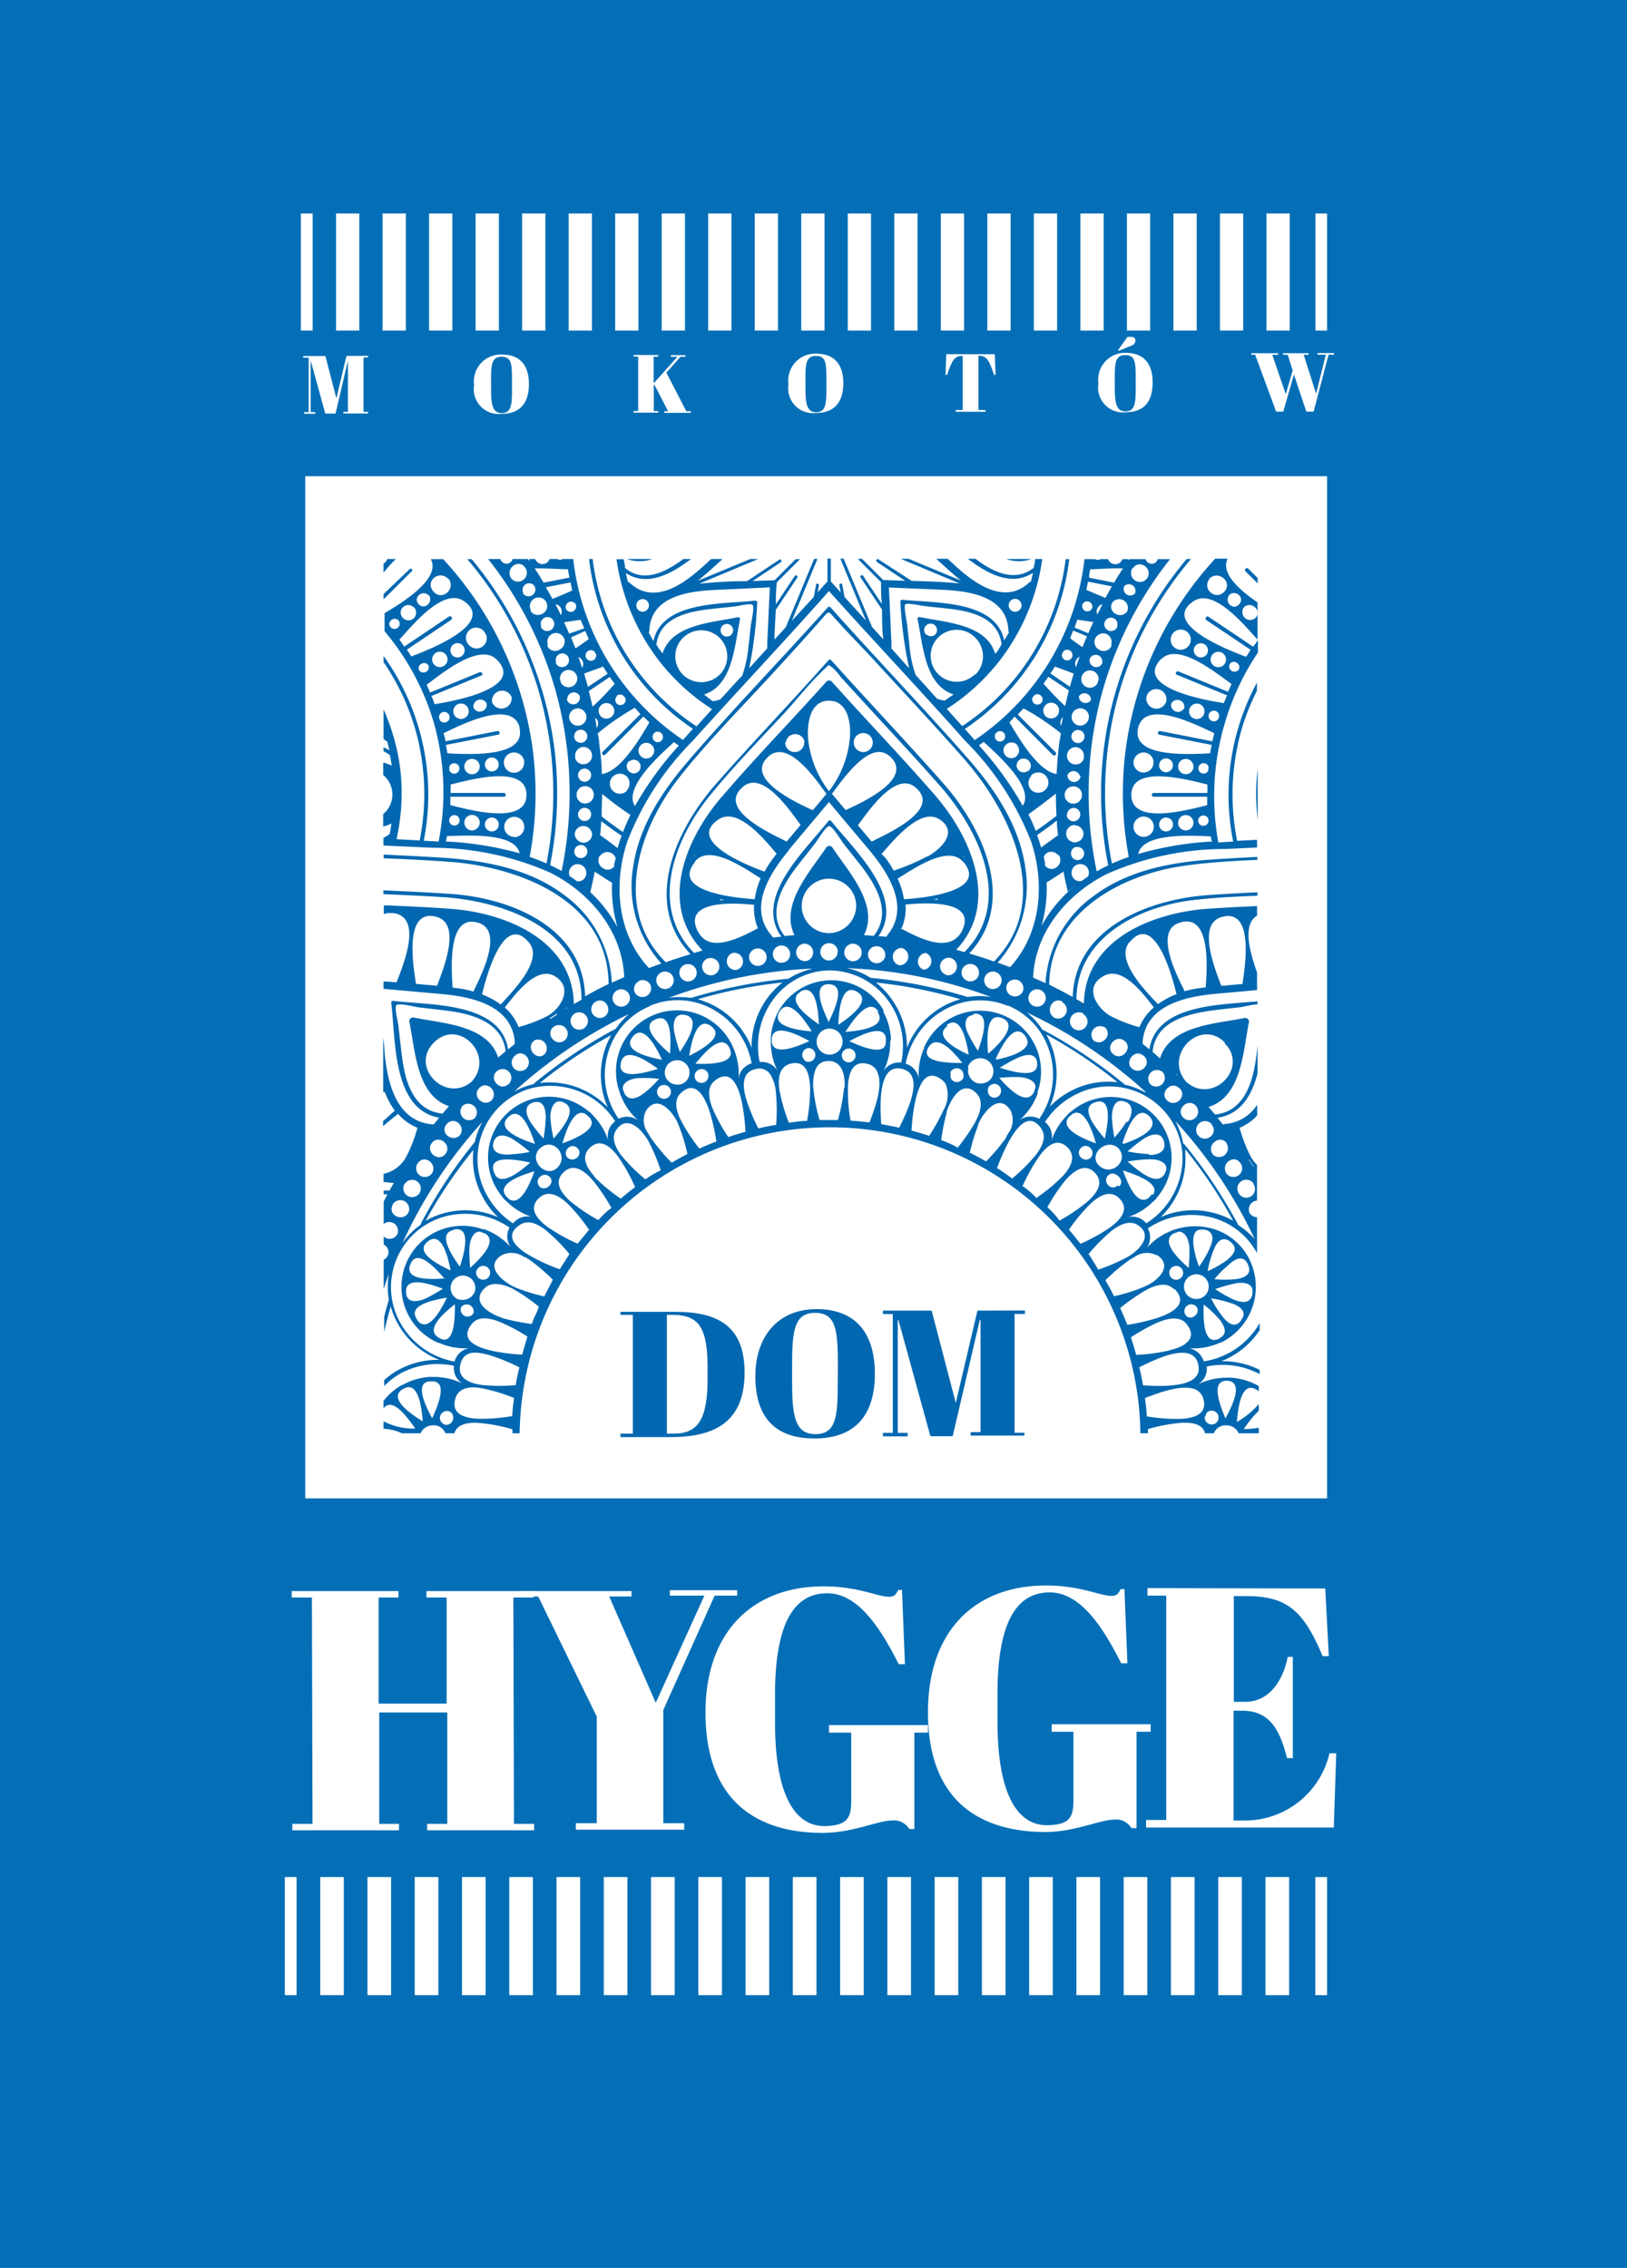 <svg xmlns="http://www.w3.org/2000/svg" viewBox="0 0 131.5 183.25"><defs><style>.cls-1{fill:#046fb7;}.cls-2{fill:#fff;}.cls-3{fill:#0067b0;}.cls-4,.cls-5,.cls-6,.cls-7{fill:none;stroke:#fff;stroke-miterlimit:10;}.cls-4,.cls-5{stroke-width:9.54px;}.cls-5{stroke-dasharray:1.91 1.91;}.cls-6,.cls-7{stroke-width:9.46px;}.cls-7{stroke-dasharray:1.88 1.88;}</style></defs><title>Asset 8</title><g id="Layer_2" data-name="Layer 2"><g id="Layer_2-2" data-name="Layer 2"><rect class="cls-1" width="131.5" height="183.25"/><rect class="cls-2" x="24.68" y="38.48" width="82.59" height="82.59" transform="translate(145.74 13.8) rotate(90)"/><path class="cls-2" d="M32.2,128.56v.52H30.6l0,8.57h5.5l0-8.57H34.47v-.52l8.65,0v.52H41.49l.05,18.29h1.63v.52l-8.65,0v-.52h1.63l0-9h-5.5l0,9h1.6v.52l-8.62,0v-.52h1.63l-.05-18.29H23.58v-.52Z"/><path class="cls-2" d="M56.93,128.93H54.14v-.44h5.44v.44H57.76l-4.15,9.24,0,9.15h1.69v.52l-8.76,0v-.52h1.69l0-8.62L43.5,129H42.2v-.44l8.84,0v.44h-1.8L53,137.59Z"/><path class="cls-2" d="M68.8,145.34V140H67v-.61l8,0V140H73.9l0,7.79h-.41a1.44,1.44,0,0,0-1.41-.69c-1.11,0-3.17,1-5.58,1-5.86,0-9.46-3.07-9.48-9.67s3.84-10.23,9.5-10.25c2.87,0,4.37.84,5.34.84.44,0,.55-.2.74-.55h.3l.24,6h-.5c-1.56-3.09-3.36-5.74-5.79-5.73-2.74,0-4.22,2.55-4.21,8.27v2.18c0,5.61,1.49,8.37,4,8.36C68.64,147.52,68.81,146.75,68.8,145.34Z"/><path class="cls-2" d="M86.76,145.29v-5.36H85v-.61l8,0v.61H91.86l0,7.79h-.41a1.44,1.44,0,0,0-1.41-.69c-1.11,0-3.17,1-5.58,1C78.62,148,75,145,75,138.36s3.84-10.23,9.5-10.25c2.87,0,4.37.84,5.34.84.44,0,.55-.2.74-.55h.3l.24,6h-.5c-1.56-3.09-3.36-5.74-5.79-5.73-2.74,0-4.22,2.55-4.21,8.27v2.18c0,5.61,1.49,8.37,4,8.36C86.6,147.47,86.77,146.7,86.76,145.29Z"/><path class="cls-2" d="M107.11,128.35l.29,5.47h-.5c-1.53-3.62-2.83-4.86-6.18-4.85h-1l0,8.54h.94c1.8,0,3-1.53,3.42-3.63h.41l0,8.18h-.47c-.67-2.76-1.72-3.84-3.66-3.83h-.66l0,8.87h1a7,7,0,0,0,6.75-5.43h.55l-.2,6-15.17,0v-.61h1.63l0-18.13H92.74v-.61Z"/><path class="cls-3" d="M54.25,116.12h-4.1v-.28h1l0-9.6h-1V106H54.6c3.58,0,5.57,1.27,5.58,4.88C60.19,114.94,57.71,116.11,54.25,116.12Zm.23-.28c2,0,2.72-1.27,2.71-4.52v-.84c0-3.52-.91-4.24-2.94-4.24H53.9l0,9.6Z"/><path class="cls-3" d="M66,105.78c3.12,0,4.7,1.9,4.71,5.19s-1.51,5.25-4.86,5.26-4.79-1.86-4.8-5S62.79,105.78,66,105.78Zm1.72,4.75c0-3-.1-4.45-1.84-4.45s-1.87,1.54-1.86,4.51v1c0,2.73.19,4.29,1.88,4.29s1.82-1.41,1.81-4.33Z"/><path class="cls-3" d="M82.84,105.89v.28H82l0,9.6h.8V116H78.45v-.28h.8l0-9.06h-.06L77,116.05H75.2l-2.58-9.37h-.06l0,9.1h.8v.28h-2v-.28h.8l0-9.6h-.8v-.28H75.3l1.95,7.46L79,105.9Z"/><path class="cls-2" d="M29.75,28.75v.13h-.37v4.4h.37v.13h-2v-.13h.37V29.13h0l-1,4.29h-.83l-1.18-4.3h0v4.18h.37v.13h-.9V33.3h.37v-4.4H24.5v-.13h1.8l.89,3.42L28,28.76Z"/><path class="cls-2" d="M40.59,28.65c1.43,0,2.16.87,2.16,2.38s-.69,2.41-2.23,2.41a2,2,0,0,1-2.2-2.32A2.17,2.17,0,0,1,40.59,28.65Zm.79,2.18c0-1.36,0-2-.84-2s-.86.71-.85,2.07v.48c0,1.25.09,2,.86,2s.84-.65.83-2Z"/><path class="cls-2" d="M53.2,28.69v.13h-.37v2.1h.05l1.87-2.09h-.53v-.13H55.4v.13H55l-1.14,1.28,1.61,3.12h.36v.13H53.69v-.13H54L52.9,31.1h-.06v2.11h.37v.13h-2v-.13h.37v-4.4h-.37v-.13Z"/><path class="cls-2" d="M66,28.58c1.43,0,2.16.87,2.16,2.38s-.69,2.41-2.23,2.41a2,2,0,0,1-2.2-2.32A2.17,2.17,0,0,1,66,28.58Zm.79,2.18c0-1.36,0-2-.84-2s-.86.71-.85,2.07v.48c0,1.25.09,2,.86,2s.84-.65.83-2Z"/><path class="cls-2" d="M80.47,30.28h-.13c-.36-1.08-.57-1.53-1.18-1.53h-.08v4.38h.57v.14H77.24v-.14h.57V28.76h-.09c-.61,0-.83.5-1.17,1.53h-.13l.06-1.67H80.4Z"/><path class="cls-2" d="M91,28.51c1.43,0,2.16.87,2.16,2.38S92.52,33.3,91,33.31A2,2,0,0,1,88.78,31,2.17,2.17,0,0,1,91,28.51Zm.79,2.18c0-1.36,0-2-.84-2s-.86.71-.85,2.07v.48c0,1.25.09,2,.86,2s.84-.65.83-2Zm-.66-3.47.32,0c.24,0,.32.17.32.3a.43.43,0,0,1-.29.39l-1.06.44-.05-.07Z"/><path class="cls-2" d="M104.48,29.94l-.4-1.27h-.38v-.13h2.06v.13h-.39l1,3.14.79-3.15h-.67v-.13h1.33v.13h-.44l-1.21,4.6h-.59l-1-3-.86,3h-.58l-1.69-4.59h-.31v-.13h2.16v.13h-.47l1.09,3.18Z"/><line class="cls-4" x1="23.02" y1="156.44" x2="23.97" y2="156.44"/><line class="cls-5" x1="25.88" y1="156.44" x2="105.35" y2="156.44"/><line class="cls-4" x1="106.31" y1="156.44" x2="107.26" y2="156.44"/><line class="cls-6" x1="24.32" y1="21.98" x2="25.27" y2="21.98"/><line class="cls-7" x1="27.16" y1="21.98" x2="105.37" y2="21.98"/><line class="cls-6" x1="106.32" y1="21.98" x2="107.26" y2="21.98"/><path class="cls-3" d="M101.65,47.14v-.43l-.76-.76a.15.15,0,0,0-.22.22Z"/><path class="cls-3" d="M101.65,66.23v-4.1A17,17,0,0,0,101.65,66.23Z"/><path class="cls-3" d="M83.37,45.17H81.32A3.12,3.12,0,0,0,83.37,45.17Z"/><path class="cls-3" d="M32.35,62.13A17.12,17.12,0,0,0,31,57.32v2.38l.14.12a.29.29,0,0,0,.15.08q.1.36.18.73a3.14,3.14,0,0,0-.47-.25v.32a3,3,0,0,1,.52.32l0,0c.05.28.1.57.14.85a2.74,2.74,0,0,0-.69-.25v1a2.05,2.05,0,0,1,0,3.16v1a2.73,2.73,0,0,0,.67-.24q-.06.43-.15.85h0a2.87,2.87,0,0,1-.5.31h0v.62l3.94.18a23.74,23.74,0,0,1,9.52,2c3.26,1.64,5.85,4.74,6,8.46l-1,.44a9.28,9.28,0,0,0-3.85-7.08c-2.74-2.08-6.24-2.75-9.59-3-1.68-.11-3.36-.19-5-.27v.3c1.71.07,3.42.15,5.12.27,5.71.38,13,3.07,13.06,9.89q-1,.47-1.9,1c-.14-5.66-6.16-8-11-8.29-1.76-.12-3.53-.2-5.3-.28v.31c1.71.07,3.42.15,5.13.26C40.89,72.91,47,75.08,47,80.78l-.62.35c-.1-5.21-5.56-7.38-10-7.7-1.78-.13-3.57-.21-5.36-.28v.72a1.1,1.1,0,0,1,.32-.09l.49,0,.22.05c2,.57.57,4.1,0,5.54L31,79.3v.6l4.69.42c2.43.22,5.69.9,5.92,3.9a.31.31,0,0,0,0,.13l-.54.44c-.63-3.86-6.39-3.55-9.3-3.92a.15.15,0,0,0-.15.15c.37,2.91.06,8.63,3.88,9.29l-.44.54-.09,0c-3-.23-3.68-3.5-3.9-5.92,0-.39-.07-.78-.1-1.17v4.48l.13,0a6.35,6.35,0,0,0,.81,1.5c-.25.22-.58.53-.95.85V91c.43-.38.87-.72,1.21-1a4.15,4.15,0,0,0,1.57,1.13,12.05,12.05,0,0,1-.89,2.31A2.74,2.74,0,0,1,31,94.85v.65a7,7,0,0,0,.83.08l-.35.62c-.16,0-.32,0-.47,0v.3l.31,0c-.11.2-.21.4-.31.6v1.8a.71.71,0,0,1,1.11.81.7.7,0,0,1-1.11.2v.65a.68.68,0,0,1,0,1.23v2.36c.14-.41.27-.82.42-1.22a6.09,6.09,0,0,0,0,2.09l0,0c-.14.45-.26.91-.38,1.37v1.22c.16-.69.34-1.37.53-2.05a6.3,6.3,0,0,0,.37,1,6.56,6.56,0,0,0,3.56,3.32,6.57,6.57,0,0,0-3.32.82,6.37,6.37,0,0,0-1.14.81V112a6.12,6.12,0,0,1,1.28-1,6.28,6.28,0,0,1,4.36-.64,1.47,1.47,0,0,0,.7,1.44h0a5.16,5.16,0,0,0-2.38-.54h-.15l-.19,0a5.23,5.23,0,0,0-2.05.6l-.09.05-.05,0h0l0,0A5,5,0,0,0,31,113.19v.61c.75-1,2,.86,2.57,1.63a5.14,5.14,0,0,1-2.57-.59v.61a3.77,3.77,0,0,1,1.48.36H34a1.06,1.06,0,0,1,1-.64,1,1,0,0,1,1,.64h.72c.2-.66.91-.86,1.76-.85a13.48,13.48,0,0,1,2.94.53c0,.11,0,.22,0,.32H42a25.09,25.09,0,0,1,49.17-6.67,24.74,24.74,0,0,1,1,6.67h.61c0-.11,0-.22,0-.34a14.65,14.65,0,0,1,2.61-.5c1-.06,1.82.1,2,.84h.72a1,1,0,0,1,1-.64,1.06,1.06,0,0,1,1,.64h1.51l.12,0v-.44c-.45.07-.9.1-1.21.11a8.6,8.6,0,0,1,1.21-1.49v-.54a6.82,6.82,0,0,1-1.77,1.45c.08-1,.32-3.39,1.59-2.61a1.15,1.15,0,0,1,.18.14V112h0a5.24,5.24,0,0,0-2.22-.68l-.17,0h-.15a5.17,5.17,0,0,0-2.37.54h0a1.47,1.47,0,0,0,.7-1.44,6.32,6.32,0,0,1,4.28.61v-.34a6.59,6.59,0,0,0-3.1-.7,6.56,6.56,0,0,0,3.1-2.51v-.57A6.3,6.3,0,0,1,97.29,110a1.5,1.5,0,0,0-1.21-1.06l0,0a5.17,5.17,0,0,0,2.5-.44l0,0h0l.06,0a5,5,0,0,0,2.51-6.36,4.79,4.79,0,0,0-3.81-3,5.23,5.23,0,0,0-2.39.21l-.18.05-.17.08a5.18,5.18,0,0,0-1.93,1.38h0a1.5,1.5,0,0,0,.1-1.6,6.33,6.33,0,0,1,4.62-1,5.85,5.85,0,0,1,4.21,3V98.35a.67.67,0,0,1-.6-.34.71.71,0,0,1,.6-1V94.13a3.19,3.19,0,0,1-.52-.69,12,12,0,0,1-.89-2.31,4.11,4.11,0,0,0,1.42-1v-.87A3.37,3.37,0,0,1,99,90.82a.29.29,0,0,0-.15.05l-.45-.55c1.88-.29,2.77-1.79,3.24-3.59V84.48l-.08.72c-.25,2-.86,4.55-3.29,4.85l-.07,0-.52-.61c2.68-.82,2.79-4.53,3.26-6.82a.3.3,0,0,0-.36-.36c-2.29.47-6,.58-6.82,3.26l-.6-.52a.16.16,0,0,0,0-.07c.29-2.44,2.83-3,4.85-3.29l2.15-.25c.23,0,1-.22,1.48-.24v-.24c-3,.29-8.17.23-8.74,3.88l-.55-.45a.31.31,0,0,0,0-.14c.23-3,3.5-3.68,5.92-3.9l3.33-.3V78.58c-.55-1.54-1.24-3.87,0-4.59v-.78c-1.33.06-2.67.13-4,.22-4.45.32-9.89,2.47-10,7.66L87,80.73c.05-5,5.07-7.48,9.42-8,1.72-.2,3.46-.29,5.21-.35V72.1c-1.31.06-2.62.13-3.93.22-4.81.33-10.82,2.62-11,8.24-.63-.35-1.26-.68-1.9-1,.07-5.83,5.83-8.9,10.95-9.61,1.93-.27,3.9-.39,5.87-.47v-.24c-1.23.06-2.45.13-3.67.21-3.3.22-6.73.87-9.45,2.87a9.33,9.33,0,0,0-4,7.12l-1-.45c.16-3.7,2.74-6.76,6-8.39a23.65,23.65,0,0,1,9.52-2l2.58-.12v-.62l-1.61.08a19.14,19.14,0,0,1,.36-9,18.7,18.7,0,0,1,1.24-3.13v-.65a19.08,19.08,0,0,0-1.92,12.84l-1.2.07A20.66,20.66,0,0,1,99,58.42a20.35,20.35,0,0,1,2.67-5.69v-1l-.38.53-3.62-2.43a.13.13,0,0,0-.19.05.15.15,0,0,0,0,.21l3.6,2.42-.36.56h0c-1.14-.42-7-2.62-4.27-4.48,1.66-1.14,4.18,2,5.19,3.09v-3c-1.44-1-3-2.34-2.42-3.54h-1A28.2,28.2,0,0,0,91,60.43a27.87,27.87,0,0,0,.23,8.81q-.69.24-1.36.54a29.54,29.54,0,0,1,.62-13.95,29.22,29.22,0,0,1,5.77-10.66h-.35a29.43,29.43,0,0,0-6.34,24.75c-.32.15-.63.31-.93.49a30.83,30.83,0,0,1,.53-14.78,30.52,30.52,0,0,1,5.4-10.45h-1a.55.55,0,0,1-.07.16.51.51,0,0,1-.91-.16H91.29l-.08.12a.69.69,0,0,1,0-.12h-.49a.61.61,0,0,1-.56.41.62.62,0,0,1-.6-.41h-.63a.39.39,0,0,1-.2.06.41.41,0,0,1-.22-.06h-.86a20.38,20.38,0,0,1-8.87,14.62l-.8-.9a19.21,19.21,0,0,0,8.44-13.72h-.29a18.88,18.88,0,0,1-8.36,13.49l-1.25-1.39a17.15,17.15,0,0,0,4.23-3.84,17.39,17.39,0,0,0,3.49-8.27h-.58c0,.24-.07.48-.11.71h0c-1.55,1.23-3.36.3-4.71-.73h-.62c1.68,1.28,3.58,2.24,5.27,1.13q-.08.36-.17.72a.3.3,0,0,0-.14.07c-2,1.86-4.43.06-6-1.38l-.59-.54h-.92c.65.6,1.31,1.2,2,1.76l-4.24-1.76h-.64l4.78,2c-1.28-.14-2.59-.18-3.88-.21L71,45.2c-.13-.09-.25.12-.12.21l2.28,1.52-1.67-.06-.1,0-1.71-1.71h-.35l1.88,1.88a.25.25,0,0,0,0,.1c0,.56,0,1.11.07,1.67l-1.52-2.28c-.08-.13-.29,0-.21.12l1.74,2.61c0,.8,0,1.6.1,2.4l-.91-1-2.29-5.52h-.27l2.07,5-1.73-1.9-.19-1c0-.15-.26-.09-.23.06l.11.57-.72-.8-.08-.06q0-.94,0-1.88h-.27q0,.94,0,1.88l-.08.06-.72.8.11-.57c0-.15-.2-.21-.23-.06l-.19,1L64,50.16l2.07-5h-.27l-2.29,5.52-.91,1c0-.8.07-1.6.1-2.4l1.74-2.61c.09-.13-.12-.25-.21-.12l-1.52,2.28c0-.56,0-1.12.07-1.67a.25.25,0,0,0,0-.1l1.88-1.88h-.35l-1.71,1.71-.1,0-1.67.06,2.28-1.52c.13-.08,0-.29-.12-.21l-2.61,1.74c-1.3,0-2.6.07-3.88.21l4.78-2h-.64l-4.24,1.76c.68-.56,1.34-1.15,2-1.76h-.92l-.59.54c-1.59,1.45-4,3.24-6,1.38a.3.3,0,0,0-.14-.07q-.09-.36-.17-.72c1.7,1.11,3.6.14,5.27-1.13h-.62c-1.36,1-3.17,2-4.71.73h0c0-.24-.08-.48-.11-.71h-.58a17.39,17.39,0,0,0,3.49,8.27,17.15,17.15,0,0,0,4.23,3.84l-1.25,1.39A18.88,18.88,0,0,1,47.9,45.17h-.29A19.21,19.21,0,0,0,56,58.89l-.8.9a20.38,20.38,0,0,1-8.87-14.62h-.86a.41.41,0,0,1-.22.06.39.39,0,0,1-.2-.06h-.63a.62.62,0,0,1-.6.41.61.61,0,0,1-.56-.41h-.49a.61.61,0,0,1,0,.16l-.11-.16H41.43a.51.51,0,0,1-.91.16.55.55,0,0,1-.07-.16h-1a30.52,30.52,0,0,1,5.4,10.45,30.83,30.83,0,0,1,.54,14.76c-.3-.17-.62-.33-.93-.48a29.61,29.61,0,0,0,.35-9.41,29.84,29.84,0,0,0-6.69-15.31h-.35a29.23,29.23,0,0,1,5.77,10.66,29.53,29.53,0,0,1,.63,13.93q-.67-.3-1.36-.53a27.86,27.86,0,0,0,.23-8.8,28.2,28.2,0,0,0-7.22-15.26h-1c.85,1.6-2.36,3.54-3.74,4.37V51a20.5,20.5,0,0,1,4,7.45A20.66,20.66,0,0,1,35.45,68l-1.2-.07A19.17,19.17,0,0,0,31,53v.5a18.9,18.9,0,0,1,2.56,5.41,19.14,19.14,0,0,1,.36,9l-1.87-.1A17.14,17.14,0,0,0,32.35,62.13Zm.57,17.06v0h0Zm2.41.46-1.71-.15c-.23-1.5-1-6.17,1.69-5.41C37.3,74.68,35.86,78.23,35.32,79.66Zm65.79-.48v0h0ZM98.73,74.1c2.65-.76,1.91,3.91,1.69,5.41l-1.71.15C98.17,78.23,96.74,74.67,98.73,74.1Zm1.78-25c.55-.59,1.49.16,1,.79a.63.63,0,0,1-.93,0A.64.64,0,0,1,100.52,49.1Zm-1.19-1c.49-.51,1.32.15.85.71S98.94,48.7,99.33,48.12Zm-1.6-1.32c.71-.76,1.93.22,1.26,1S97.14,47.65,97.73,46.81Zm-6.1,20.11a.82.82,0,1,1,.8.73A.83.83,0,0,1,91.62,66.92ZM97.85,68A26.81,26.81,0,0,0,92,69c.36-1.79,4.59-1.46,5.87-1.42,0,.15.05.3.08.46Zm-4.16-1.32a.56.56,0,1,1,.54.5A.56.56,0,0,1,93.69,66.72Zm1.53-.15a.62.62,0,1,1,.63.57A.63.63,0,0,1,95.22,66.57Zm1.59.68h0Zm.87-1v.11a.43.43,0,0,1-.43.41.42.42,0,1,1,.42-.52Zm0-4a.42.42,0,1,1,0-.25C97.67,62.09,97.66,62.17,97.65,62.26Zm.79-4.12a.43.43,0,1,1,.07-.23Zm-.63-1.2h0Zm1.84-4h0Zm-.3.79c.3-.49,1,0,.73.43A.43.43,0,0,1,99.35,53.76ZM97.92,53a.62.62,0,0,1,1.1.58A.62.62,0,0,1,97.92,53Zm-1.36-.73a.56.56,0,1,1,1,.56A.56.56,0,0,1,96.56,52.26Zm-1.83-1a.81.81,0,1,1,1.4.83A.81.81,0,0,1,94.73,51.28Zm-.89,2c1.4-1.44,4.52,1.18,5.7,2-.1.21-.19.42-.28.63l0,0-4-1.64a.16.16,0,0,0-.21.08.12.12,0,0,0,.06.18l4,1.64h.07q-.13.32-.26.65C97.57,56.61,91.58,55.58,93.84,53.25Zm3.49,4.38a.62.62,0,1,1-1.2-.34A.62.62,0,0,1,97.33,57.63Zm-1.61-.45a.56.56,0,0,1-1.06-.33A.56.56,0,0,1,95.72,57.19Zm-1.49-.45a.82.82,0,0,1-1.56-.49A.82.82,0,0,1,94.24,56.74Zm-1.58-1h0Zm-.29.93h0ZM92,58.77c.62-2.33,4.86-.12,6.14.47-.05.22-.1.44-.15.66l-4.22-.83a.15.15,0,0,0-.18.12.13.13,0,0,0,.1.17l4.24.83q-.07.34-.12.68C96.37,60.93,91.33,61.32,92,58.77ZM96.46,62a.62.62,0,1,1-.56-.68A.63.63,0,0,1,96.46,62ZM94.8,61.8a.56.56,0,1,1-1.11-.06.56.56,0,0,1,1.11.06Zm-2.34-1a.81.81,0,1,1-.84.73A.83.83,0,0,1,92.46,60.8Zm5.13,2.59c0,.23,0,.45,0,.68H93.25a.15.15,0,0,0,0,.31h4.32q0,.34,0,.68c-1.39.33-6.13,1.7-6.13-.83S96.19,63.06,97.59,63.39ZM46.42,68.88a.53.53,0,1,1,1,.16A.53.53,0,0,1,46.42,68.88Zm.88-3.95a.7.7,0,0,1-.69-.59c0-.09,0-.17,0-.26a.7.7,0,1,1,.68.84Zm.48.91a.53.53,0,0,1-1.06-.07A.53.53,0,0,1,47.78,65.84Zm-1.06-3.17a.53.53,0,0,1,1.06-.07.53.53,0,1,1-1.06.07Zm.49-.92a.69.69,0,0,1-.72-.47c0-.1,0-.21,0-.31a.7.7,0,0,1,.57-.61.7.7,0,1,1,.18,1.39ZM47.09,60a.53.53,0,1,1,.37-.59A.54.54,0,0,1,47.09,60Zm0,8.08a.71.71,0,0,1-.63-.75v0a.7.7,0,0,1,1.39.15A.7.7,0,0,1,47.08,68.09Zm.62,4q.2-.82.36-1.65c.46.31.93.62,1.4.9v-.07a11.12,11.12,0,0,0,.44,3.67A11.1,11.1,0,0,0,47.71,72.09ZM48.09,58l.12.09a.56.56,0,0,1,0,.73C48.2,58.5,48.14,58.22,48.09,58Zm.41,11.16a.71.71,0,0,1,1-.18.69.69,0,0,1,.25.34c0,.16-.07.32-.1.48s0,.13,0,.19a.65.65,0,0,1-.93.15A.71.71,0,0,1,48.5,69.11Zm0-1.63q.06-.59.1-1.18.8.62,1.64,1.18c-.12.33-.23.66-.32,1C49.44,68.16,49,67.82,48.5,67.48Zm2.16-3.62a.81.81,0,1,1,0-1.17A.83.83,0,0,1,50.67,63.86Zm.2-2.38a.55.55,0,1,1,0,.82A.56.56,0,0,1,50.86,61.48Zm.08,4.36c-.22.44-.41.88-.59,1.34q-.88-.6-1.72-1.26,0-.9.05-1.81A28.35,28.35,0,0,0,50.94,65.84ZM49.92,80a.7.7,0,0,1,.58,1.28A.7.7,0,0,1,49.92,80ZM50,81.66l0,0,0,0Zm.89.23A6.14,6.14,0,0,0,49.86,83l-.1.13,0,0a39.41,39.41,0,0,0-6.59,4.41.13.13,0,0,0,0,.05l-.21.05a6,6,0,0,0-1.4.56A38.79,38.79,0,0,1,50.93,81.89Zm1.62-.61a5.82,5.82,0,0,1,4.35-.08,6.28,6.28,0,0,1,3.89,4.72,1.5,1.5,0,0,0-1.06,1.21l0,0a5.15,5.15,0,0,0-.44-2.5l0,0v0a4.93,4.93,0,0,0-9.16,3.64,1.06,1.06,0,0,0,.05.18l.08.17a5.18,5.18,0,0,0,1.38,1.93.09.09,0,0,1,0,0A1.5,1.5,0,0,0,50,90.4a6.21,6.21,0,0,1,.09-7.23A5.86,5.86,0,0,1,52.55,81.29Zm-1.47-.12,0-.08a.35.35,0,0,0,0,.06Zm.63-1.92a.72.72,0,0,1,.89.32.7.7,0,1,1-1.27.6A.71.71,0,0,1,51.71,79.25Zm29.77,2a5.84,5.84,0,0,1,3.31,3.49A6.3,6.3,0,0,1,84,90.4l-.19-.08a1.48,1.48,0,0,0-1.41.19.09.09,0,0,1,0,0,5.17,5.17,0,0,0,1.38-1.93l.08-.17a1.12,1.12,0,0,0,0-.17,4.93,4.93,0,0,0-9.11-3.74l-.06.12,0,.07a5.14,5.14,0,0,0-.43,2.47l0,0a1.5,1.5,0,0,0-1.06-1.21,6.31,6.31,0,0,1,3.5-4.55A5.83,5.83,0,0,1,81.48,81.29Zm-.07-1.66a.71.71,0,0,1,.92-.38.72.72,0,0,1,.4.85.7.7,0,1,1-1.32-.47Zm3.18,4a38.72,38.72,0,0,1,5.78,3.87,6.45,6.45,0,0,0-3.62.62,6.66,6.66,0,0,0-1.87,1.36,6.53,6.53,0,0,0,.18-4.83A6.07,6.07,0,0,0,84.59,83.63Zm-6.76,2.31c-1,0-3.53,0-2.73-1.3C75.81,83.46,77.19,85.15,77.83,85.95Zm-2.37-2h0Zm1.39,2.77a.56.56,0,0,1,.73-.3.52.52,0,0,1,.32.4.64.64,0,0,1,0,.33.57.57,0,0,1-.68.32.54.54,0,0,1-.28-.2v0A.56.56,0,0,1,76.84,86.76Zm-.28-3.85c1.18-.85,1.59,1.4,1.77,2.41C77.43,84.85,75.38,83.77,76.57,82.91Zm2.15-.9c1.46-.12.71,2,.36,3a13.07,13.07,0,0,1-.8-1.4C78,83.07,77.8,82.08,78.72,82Zm-.45,4.3a1,1,0,1,1,2,.71,1,1,0,0,1-.34.44,1.12,1.12,0,0,1-1,.13,1.1,1.1,0,0,1-.65-1A1.06,1.06,0,0,1,78.27,86.3Zm2.26-.68c.44-.93,1.45-3,2.35-1.85S81.53,85.42,80.53,85.62Zm3.31.23c.31,1.51-2,.83-3,.51C81.67,85.78,83.56,84.48,83.84,85.85Zm-3.95-.71c-.07-1-.21-3.34,1.15-2.78S80.66,84.46,79.89,85.13Zm0,2.88a.67.67,0,0,1,.24-.27.55.55,0,0,1,.66.08.56.56,0,0,1,.12.61.55.55,0,0,1-.72.3A.56.56,0,0,1,79.86,88Zm.91-.84a13.5,13.5,0,0,1,1.56-.06c.53,0,1.39.24,1.37.83l-.05.17a2.93,2.93,0,0,1-.11.29c-.58.92-1.73-.11-2.46-.88ZM62.37,84a.14.14,0,0,1,0,0c.08-1.45,2.17-.36,3.05.12C64.53,84.52,62.32,85.49,62.37,84Zm.05.81,0,0a.33.33,0,0,1,0,0Zm.05-1.62v0h0ZM63,81.75c.77-1.26,2.09.76,2.61,1.59C64.69,83.26,62.27,83,63,81.75Zm2.34,2.93a.56.56,0,0,1,0,1.12.54.54,0,0,1-.26-.07L65,85.63a.56.56,0,0,1,.4-.95Zm-.65-4.56c1.29-.73,1.45,1.68,1.5,2.66C65.43,82.23,63.44,80.85,64.74,80.12Zm2.28,3A1.05,1.05,0,1,1,66,84.16,1.06,1.06,0,0,1,67,83.11Zm0-3.59c1.48,0,.44,2.16,0,3.05C66.57,81.68,65.54,79.52,67,79.52Zm.78,3.26c.05-1,.21-3.39,1.5-2.66S68.61,82.23,67.8,82.78Zm3.19-1c.78,1.27-1.65,1.51-2.61,1.59C68.9,82.51,70.22,80.5,71,81.75Zm-2.34,2.93a.56.56,0,0,1,.39.95l-.13.1a.55.55,0,0,1-.26.07.56.56,0,1,1,0-1.12Zm0-.57c.84-.45,2.81-1.48,3-.28,0,.12,0,.24,0,.35C71.54,85.42,69.46,84.51,68.61,84.11Zm2.93-.92h0v0Zm.09,1.62v0h0Zm.33-.66A1.07,1.07,0,0,0,72,84a1.18,1.18,0,0,0,0-.19,5.24,5.24,0,0,0-.6-2.05l0-.09,0-.06v0l0,0a4.89,4.89,0,0,0-8.42,0v0a5.24,5.24,0,0,0-.68,2.22,1.21,1.21,0,0,0,0,.17,1.12,1.12,0,0,0,0,.15,5.17,5.17,0,0,0,.54,2.37v0a1.47,1.47,0,0,0-1.44-.7,6.32,6.32,0,0,1,1.55-5.61A5.75,5.75,0,0,1,67,78.41a5.94,5.94,0,0,1,5.2,3.09,6.28,6.28,0,0,1,.64,4.36,1.47,1.47,0,0,0-1.44.7v0A5.17,5.17,0,0,0,71.95,84.16Zm-6.36-5.89a6,6,0,0,0-1.88.79h-.06a39.29,39.29,0,0,0-7.78,1.54l-.05,0a6.1,6.1,0,0,0-1.78,0A37.83,37.83,0,0,1,65.59,78.27Zm-11,1.5,0-.07s0,0,0,.06ZM67,75.4a2.2,2.2,0,1,1,2.2-2.2A2.23,2.23,0,0,1,67,75.4Zm.7,1.51a.7.7,0,1,1-.7-.7A.71.71,0,0,1,67.72,76.91Zm-2.59.75A.7.7,0,1,1,65,76.25.71.71,0,0,1,65.13,77.66Zm.64,0h0Zm-1.26.08h0Zm-.28-2.18-.79.07,0,0c-1.51-1.92-.15-4.15,1.1-5.76l1.34-1.7c.21-.26.89-1.42,1.16-1.42s1,1.21,1.16,1.42l1.26,1.59c1.28,1.63,2.73,3.89,1.18,5.86h0l-.79-.06c1.24-2.46-1.27-5.13-2.54-7.06a.3.3,0,0,0-.52,0C65.48,70.43,63,73.11,64.22,75.58Zm-.45-6.89c1.08-1.3,2.17-2.58,3.24-3.87,1.07,1.3,2.16,2.58,3.24,3.87,1.56,1.87,3.39,4.67,1.43,6.95l0,.07L71,75.64c2.22-3.17-2-7-3.83-9.31a.15.15,0,0,0-.21,0c-1.81,2.33-6.09,6.17-3.81,9.35l-.69.08a.32.32,0,0,0-.06-.12C60.39,73.36,62.22,70.56,63.77,68.69ZM62,78v0h0Zm-.83-1.36a.7.7,0,0,1,.17,1.4A.7.7,0,0,1,61.16,76.64Zm-.39,1.57h0l0,0ZM59.22,77a.7.7,0,0,1,.26,1.38A.71.71,0,0,1,59.22,77Zm-.88-.53h0A5.6,5.6,0,0,0,59,76.3h0Zm-1.91-1.15c-1.37-2.63,2.93-2.37,4.52-2.21a4.17,4.17,0,0,0,.31,1.9C59.89,75.71,57.38,77.11,56.43,75.29Zm1.84,3.37v0h0Zm-1-1.26a.7.7,0,0,1,.34,1.36A.7.7,0,0,1,57.3,77.41ZM57.1,79h0l0,0Zm.28-2.4.16,0-.14,0Zm-1.2-7c1.19-1.44,4,.57,5.3,1.37A6.42,6.42,0,0,0,61,72.66C59.58,72.56,54.17,72.09,56.18,69.65Zm-.06-.38,0-.1h.06ZM66.8,64.15l-1.11,1.32c-1.36-.63-5.13-2.38-3.84-4.07l.25-.27C63.7,59.69,65.91,62.94,66.8,64.15ZM63.51,60A.77.77,0,0,1,65,59.83c0,.06,0,.11,0,.17a.77.77,0,0,1-1.54,0ZM67,56.62c1.49,0,1.77,1.71,1.7,2.88A8.27,8.27,0,0,1,67,63.93a8.28,8.28,0,0,1-1.69-4.29C65.23,58.47,65.46,56.61,67,56.62Zm-.06-.5.06,0,.06,0Zm5,5,.21.23c1.37,1.73-2.41,3.46-3.8,4.11l-1.11-1.32C68.11,63,70.36,59.66,71.93,61.13ZM69,60a.77.77,0,1,1,.77.77A.78.78,0,0,1,69,60Zm8.88,9.66c2,2.43-3.4,2.91-4.82,3A6.25,6.25,0,0,0,72.55,71C73.81,70.22,76.66,68.21,77.85,69.65Zm0-.47h.06l0,.1Zm-5,5.8a4.18,4.18,0,0,0,.31-1.9c1.59-.16,5.89-.41,4.52,2.21C76.64,77.11,74.14,75.71,72.77,75Zm3.63,3.78a.7.7,0,0,1,.34-1.36A.7.7,0,0,1,76.4,78.77Zm-1.84-.41A.7.7,0,0,1,74.81,77,.7.7,0,0,1,74.55,78.36ZM72.7,78a.71.71,0,0,1,.17-1.4A.71.71,0,0,1,72.7,78Zm2.76-5.33.33-.06a.12.12,0,0,0,0,.09Zm-.51-3.48a17,17,0,0,1-2.72,1.16,8.72,8.72,0,0,0-.64-1L71.25,69c1-1.13,3.17-3.82,4.71-2.78S76,68.64,74.95,69.22Zm-.69-3.33h0ZM70.45,68l-1.11-1.31c.87-1.19,3.14-4.52,4.72-3C76,65.42,71.89,67.29,70.45,68Zm.32.18h0Zm-1.68-2.22h0Zm-4.12,0h0Zm-.28.72L63.58,68C62.16,67.29,58,65.39,60,63.62,61.58,62.15,63.81,65.43,64.69,66.64Zm-1.41,1.5h0Zm-3.51-2.25h0Zm3,3.06-.34.44a8.74,8.74,0,0,0-.64,1c-1.41-.51-6.32-2.46-3.74-4.2C59.61,65.14,61.79,67.83,62.78,69Zm-4.2,3.75-.37,0a.12.12,0,0,0,0-.09Zm3.16,3.13v0h0Zm9.83,1.32a.71.71,0,0,1-.77.64.72.72,0,0,1-.64-.71.7.7,0,1,1,1.4.07ZM63.1,76.4a.7.7,0,0,1,.76.63.7.7,0,1,1-.76-.63Zm4.71-5.56h0Zm-1.57,0,0,0,0,0Zm-.62,4.61.05.05h0Zm2.79,0,0,0h0Zm.57.81a.7.7,0,1,1-.08,1.41A.7.7,0,0,1,69,76.25Zm.12,2a37.12,37.12,0,0,1,11,2.3,6,6,0,0,0-1.89,0l0,0a39.28,39.28,0,0,0-7.78-1.54h-.06a6,6,0,0,0-1.92-.8Zm9.11,1a.7.7,0,0,1,.42-1.34A.7.7,0,0,1,78.21,79.27Zm-.92-2.52c3.55-3.79,1.18-9.15-1.75-12.52-2.71-3.11-5.57-6.08-8.32-9.15a.3.3,0,0,0-.42,0c-2.75,3.07-5.61,6-8.32,9.15-3,3.39-5.33,8.79-1.7,12.58L56.1,77c-3.67-3.72-1.61-9.16,1.23-12.66,1.9-2.34,4-4.5,6.07-6.72,1.09-1.19,2.12-2.53,3.3-3.62.36-.34.19-.3.53-.1a4.36,4.36,0,0,1,.72.8l1.66,1.82c2.12,2.31,4.27,4.6,6.34,6.95,3.15,3.57,6,9.38,2,13.46ZM55.82,79.27a.7.7,0,0,1-.42-1.34A.7.7,0,0,1,55.82,79.27Zm7.42.12a6.22,6.22,0,0,0-.71.65,6.56,6.56,0,0,0-1.78,4.63A6.53,6.53,0,0,0,57,80.94a5.76,5.76,0,0,0-.6-.2A38.85,38.85,0,0,1,63.23,79.39Zm9.23,2a6.36,6.36,0,0,0-1.67-2,38.66,38.66,0,0,1,6.82,1.35,6.29,6.29,0,0,0-1,.37,6.56,6.56,0,0,0-3.32,3.56A6.57,6.57,0,0,0,72.46,81.35ZM80,79.87a.7.7,0,0,1,.5-1.32A.7.7,0,0,1,80,79.87Zm.34-2.18c-.67-.24-1.35-.45-2-.65,3.84-4.13,1.16-10-2-13.63-3-3.41-6.14-6.69-9.16-10.07a.15.15,0,0,0-.21,0c-3,3.38-6.17,6.66-9.16,10.07-3.2,3.66-5.89,9.56-2,13.69q-1,.3-2,.65C49.5,73.47,51.62,67,54.86,62.87c2.36-3,5.13-5.77,7.72-8.6,1.35-1.47,2.7-2.95,4-4.44.41-.45.37-.45.78,0l.83.92L70.33,53c2.58,2.82,5.2,5.6,7.72,8.47C81.79,65.8,85.06,72.85,80.35,77.68ZM54,79.87a.7.7,0,0,1-.5-1.32A.7.7,0,0,1,54,79.87Zm-.52.3,0,0,0,0Zm0,5.46c-1-.2-3.26-.7-2.35-1.85S53.06,84.69,53.5,85.62ZM53,82.36c1.35-.56,1.22,1.75,1.15,2.78C53.37,84.46,51.64,82.91,53,82.36Zm.19,4c-1,.31-3.35,1-3-.51C50.52,84.49,52.35,85.77,53.18,86.36Zm-1.56.75a11.94,11.94,0,0,1,1.64.06c-.66.72-2.11,2.29-2.78,1.22-.06-.14-.11-.28-.15-.43C50.31,87.39,51.1,87.13,51.62,87.11Zm1.82.6a.56.56,0,1,1-.3.73A.56.56,0,0,1,53.44,87.71Zm.38-.61a1,1,0,1,1,1.33.47A1.07,1.07,0,0,1,53.83,87.1ZM55.31,82c1.45.23.21,2.16-.36,3a13.48,13.48,0,0,1-.44-1.54C54.38,82.88,54.39,81.86,55.31,82Zm.39,3.32c.17-1,.59-3.27,1.77-2.41S56.61,84.85,55.69,85.32Zm.51.63c.63-.78,2.09-2.53,2.73-1.3C59.65,86,57.23,86,56.2,85.95Zm.94,1.32,0,0a.55.55,0,0,1-.24.19.56.56,0,0,1-.73-.3.57.57,0,0,1,.25-.7.55.55,0,0,1,.73.79ZM58.57,84h0Zm-9.41,8.14h0a5.27,5.27,0,0,0-1.22-2l-.17-.19a1.56,1.56,0,0,0-.25-.19,4.92,4.92,0,0,0-6.93,6.93,1.55,1.55,0,0,0,.2.25l.19.17a5.27,5.27,0,0,0,2,1.22v0a1.48,1.48,0,0,0-1.51.52,6.33,6.33,0,0,1-2.24-2.52,5.94,5.94,0,0,1,1.1-6.87,5.85,5.85,0,0,1,2.66-1.54,6.22,6.22,0,0,1,6.73,2.68A1.48,1.48,0,0,0,49.16,92.13Zm-3.71.26c.26-.89.93-3,1.91-2.36l.31.28C48.4,91.26,46.31,92.07,45.45,92.39Zm.43,1.16c-.48-.53.28-1.3.79-.79S46.41,94,45.88,93.55Zm-2.26-.74c1-1,2.38.48,1.48,1.48S42.66,93.77,43.62,92.81Zm0,3.05c-.51-.51.26-1.27.79-.79S44.08,96.37,43.57,95.86Zm-.76-1.93c-.73.63-2.44,2.07-2.91.84C39.31,93.23,41.81,93.71,42.81,93.93ZM39.89,92.3c.23-.83,1.11-.55,1.61-.22a11.53,11.53,0,0,1,1.32,1,12.8,12.8,0,0,1-1.6.2C40.61,93.35,39.63,93.19,39.89,92.3Zm3.31,2.34c-.32.87-1.15,3-2.12,2.2l-.22-.24C40.15,95.59,42.3,94.91,43.2,94.64Zm-2.12-4.37c1.05-1.05,1.85,1.24,2.16,2.16C42.31,92.12,40,91.31,41.07,90.27Zm1.85.48c-.34-.5-.71-1.42.18-1.67s1,.66,1,1.26A12.2,12.2,0,0,1,43.93,92,12.39,12.39,0,0,1,42.93,90.75ZM44.74,92a11.29,11.29,0,0,1-.26-1.74c0-.61.27-1.57,1.1-1.17C46.77,89.65,45.38,91.26,44.74,92Zm-5-3.09c-.67.6-1.64-.35-1-1S40.33,88.25,39.72,88.92Zm-.53-2.45a.06.06,0,0,1,0,0v0Zm-.77,3.82a.7.7,0,0,1-1.05-.93A.7.7,0,0,1,38.42,90.28Zm-.26-2.93c-2.1,1.88-5.12-1.1-3.11-3.11S40,85.25,38.16,87.35Zm-1,4.37c-.62.65-1.68-.19-1.08-.89S37.68,91,37.18,91.72ZM39,90.64a6,6,0,0,0-.63,1.64l0,0A39.42,39.42,0,0,0,34,98.9a.14.14,0,0,0,0,.06,6.08,6.08,0,0,0-1.47,1.48A38.1,38.1,0,0,1,39,90.64Zm-.73,2.22a6.45,6.45,0,0,0,.62,3.62,6.66,6.66,0,0,0,1.36,1.87,6.54,6.54,0,0,0-5.06-.09,6.33,6.33,0,0,0-.79.38A38.71,38.71,0,0,1,38.31,92.85Zm2.35-4.77h0Zm3-.58a39,39,0,0,1,5.78-3.87,6.53,6.53,0,0,0-.28,5.84A6.52,6.52,0,0,0,43.66,87.5Zm-2.05-.26v0Zm1.57-3.16A.71.71,0,0,1,44,85.2C43.32,85.76,42.45,84.63,43.17,84.09Zm.42,1.55h0l0,0Zm1-.71,0-.05v0Zm2.09-1.45h.07l0,0Zm1.51-2.55c.8-.43,1.42.78.66,1.24A.7.7,0,0,1,48.16,80.93Zm-.41,1.89v.05l0,0Zm-1.3-.92a.7.7,0,0,1,.73,1.2A.7.7,0,0,1,46.45,81.9Zm-.87,2.21c-.77.46-1.55-.65-.8-1.16A.7.7,0,0,1,45.58,84.11Zm-1.12-1.86A6.24,6.24,0,0,0,45,81.9L45,82l-.53.34A.13.13,0,0,0,44.46,82.25Zm1.36-.86,0,.06-.14.09Zm-5.94-4.68h0l0,0Zm-3.31-1.2h0Zm.56,4.36-.55-.07c-.09-1.57-.41-5.9,2-5.26,2.2.58.34,4.21-.32,5.58A8.55,8.55,0,0,0,37.15,79.87Zm3.33,1.29a6.38,6.38,0,0,0-1.5-.81c.35-1.47,1.73-6.61,3.76-4.23C44,77.55,41.44,80.08,40.48,81.16Zm.33.26c.87-1.11,2.59-3.43,4.07-2.53s.51,2.58-.63,3.21a12,12,0,0,1-2.31.89A4.15,4.15,0,0,0,40.81,81.42Zm1.4,2.51h0Zm-.57,1.36c.7-.59,1.55.46.89,1.08a.72.72,0,0,1-.93,0A.71.71,0,0,1,41.64,85.29Zm-.54,2.32c-.68.61-1.6-.45-.93-1.05A.7.7,0,0,1,41.09,87.62ZM32.47,85.2c-.09-.72-.17-1.43-.25-2.15,0-.31-.38-1.63-.18-1.83s1.5.14,1.83.18l2.15.25c2,.25,4.55.86,4.85,3.29l0,0-.61.51c-.84-2.64-4.53-2.75-6.81-3.23a.3.3,0,0,0-.36.36c.47,2.27.58,5.94,3.2,6.8l-.52.6h0C33.32,89.75,32.71,87.22,32.47,85.2Zm1.92-.53h0Zm.51,7.69c.54-.73,1.66.14,1.11.87S34.36,93.09,34.9,92.36ZM33.76,94c.51-.76,1.62,0,1.16.8A.7.7,0,0,1,33.76,94Zm-1.05,1.67a.7.7,0,0,1,1.2.73A.7.7,0,0,1,32.71,95.64Zm-1,1.71A.7.7,0,0,1,33,98C32.52,98.78,31.3,98.16,31.74,97.36Zm5,12.63a6.31,6.31,0,0,1-4.55-3.5,5.92,5.92,0,0,1,3.15-8,6.29,6.29,0,0,1,5.87.68,1.5,1.5,0,0,0,.11,1.6h0a5.17,5.17,0,0,0-1.93-1.38l-.17-.08-.17,0a4.93,4.93,0,0,0-3.74,9.11l.12.06.07,0a5.14,5.14,0,0,0,2.47.43l0,0A1.5,1.5,0,0,0,36.74,110Zm.37-5a1,1,0,1,1,1.28-.6A1.07,1.07,0,0,1,37.11,105ZM38.31,106a.54.54,0,0,1-.2.28h0a.56.56,0,0,1-.53.06.56.56,0,0,1-.3-.73.56.56,0,0,1,1,.38Zm-4.6.62c-.85-1.18,1.4-1.59,2.41-1.77C35.66,105.8,34.58,107.84,33.71,106.65Zm1.08,1.12h0Zm1.64-5.08c-.93-.44-3-1.45-1.85-2.35S36.23,101.69,36.43,102.69Zm.23-3.31c1.51-.31.83,2,.51,3C36.59,101.55,35.29,99.66,36.66,99.39Zm-.71,3.95c-1,.07-3.34.21-2.78-1.15S35.27,102.56,35.94,103.33Zm-.11.8a13.08,13.08,0,0,1-1.4.8c-.55.26-1.54.49-1.62-.43C32.69,103,34.86,103.79,35.83,104.14Zm.93,1.26c0,1,0,3.53-1.3,2.73C34.27,107.41,36,106,36.75,105.4ZM38,102.45a13.49,13.49,0,0,1-.06-1.56c0-.53.24-1.39.83-1.37a4.38,4.38,0,0,1,.46.16C40.27,100.35,38.7,101.79,38,102.45Zm.52.23a.56.56,0,1,1,.32.68A.57.57,0,0,1,38.5,102.68Zm-2.85,8.93v0l0,0Zm-1.64.07h0Zm-1.45.56c1.27-.78,1.51,1.65,1.59,2.61C33.32,114.33,31.3,113,32.56,112.24Zm2.36,2.38c-.45-.84-1.48-2.81-.28-3l.35,0C36.23,111.69,35.31,113.76,34.92,114.62Zm1.13.51a.56.56,0,1,1,.39-1l.1.13a.55.55,0,0,1,.07.26A.57.57,0,0,1,36,115.13Zm5.35-.71a14.75,14.75,0,0,1-2.76.22c-1.21-.06-2.22-.43-1.85-1.65.26-.85,1.15-1,2.12-.82a14.18,14.18,0,0,1,2.62.79Q41.44,113.69,41.4,114.42Zm.28-2.5a15.21,15.21,0,0,1-2.66,0c-1.16-.15-2.12-.58-1.82-1.71s1.27-1,2.32-.72a14.83,14.83,0,0,1,2.44,1Q41.8,111.19,41.68,111.92Zm.53-2.46a15.57,15.57,0,0,1-2.45-.31c-1.42-.32-2.64-.94-1.64-2.18.47-.59,1.29-.52,2.12-.21A13.88,13.88,0,0,1,42.63,108C42.48,108.5,42.33,109,42.21,109.45Zm1-3.13v0l0,0c-.09.22-.17.44-.25.65a16.21,16.21,0,0,1-2.24-.44l-.39-.14c-1-.39-2.25-1.25-1.19-2.3.55-.55,1.39-.38,2.22,0a14.61,14.61,0,0,1,2.17,1.48C43.45,105.89,43.35,106.11,43.25,106.33Zm.74-1.58a15.46,15.46,0,0,1-2.27-.7l-.15-.07c-.94-.45-2.43-1.65-1-2.56a1.75,1.75,0,0,1,1.81.15l.08,0,.31.19a15.3,15.3,0,0,1,1.93,1.64C44.45,103.87,44.22,104.3,44,104.74Zm1.25-2.2a14.59,14.59,0,0,1-2.61-1.22c-1.09-.69-1.8-1.55-.59-2.36.61-.41,1.33-.14,2,.36a13.43,13.43,0,0,1,2,2C45.78,101.72,45.51,102.13,45.25,102.55Zm1.46-2.06a14.31,14.31,0,0,1-2.45-1.37c-.93-.7-1.52-1.54-.64-2.34.66-.6,1.45-.26,2.17.37l.15.14a14.49,14.49,0,0,1,1.7,2.08C47.32,99.73,47,100.1,46.7,100.48Zm1.66-1.91a15.47,15.47,0,0,1-2.18-1.46l0,0-.22-.2c-.72-.7-1.12-1.48-.41-2.18s1.48-.31,2.17.4l.09.1.18.2a15.46,15.46,0,0,1,1.45,2.17C49,97.89,48.69,98.23,48.36,98.58Zm1.83-1.73a14.71,14.71,0,0,1-2.12-1.74L48,95c-.65-.73-1-1.53-.39-2.19.81-.86,1.64-.29,2.32.61a14.24,14.24,0,0,1,1.4,2.5C50.92,96.22,50.55,96.53,50.19,96.84Zm2-1.55a13.83,13.83,0,0,1-2-2c-.5-.69-.76-1.41-.36-2,.85-1.25,2-.09,2.53.78l.06.11a15.11,15.11,0,0,1,1,2.37Q52.76,94.87,52.17,95.29Zm2.12-1.35a16.12,16.12,0,0,1-1.68-2l-.06-.1-.19-.32a1.71,1.71,0,0,1-.14-1.79c.87-1.3,2-.08,2.48.84l.06.12a14.46,14.46,0,0,1,.8,2.54C55.14,93.47,54.71,93.7,54.29,93.94Zm2.24-1.14A14.33,14.33,0,0,1,55,90.46c-.38-.8-.53-1.59,0-2.11,1.1-1.06,1.83,0,2.29,1.27a15.74,15.74,0,0,1,.61,2.62C57.42,92.41,57,92.6,56.54,92.8Zm2.34-.92a14.55,14.55,0,0,1-1.31-2.4c-.32-.85-.4-1.68.2-2.16,1.25-1,1.87.25,2.19,1.67a16.27,16.27,0,0,1,.3,2.46C59.8,91.57,59.34,91.72,58.88,91.87Zm3.85-1c-.48.08-1,.18-1.43.29a15.09,15.09,0,0,1-1-2.44c-.3-1.07-.29-2.08.71-2.34a1.07,1.07,0,0,1,1.26.42,3.24,3.24,0,0,1,.45,1.42A14.93,14.93,0,0,1,62.73,90.89Zm2.5-.32c-.49,0-1,.09-1.46.15A14.38,14.38,0,0,1,63,88.1c-.15-1,0-1.87.82-2.13,1.27-.38,1.63.73,1.66,2A15.34,15.34,0,0,1,65.23,90.57Zm3-2.68a14.66,14.66,0,0,1-.5,2.61c-.49,0-1,0-1.48,0a13.76,13.76,0,0,1-.52-2.77c0-1.06.21-2,1.25-2S68.33,86.78,68.26,87.89Zm2,2.8c-.49-.06-1-.11-1.48-.14a13.72,13.72,0,0,1-.2-2.9c.09-1.13.49-2,1.64-1.67a1.13,1.13,0,0,1,.79.81C71.36,87.89,70.63,89.75,70.28,90.69Zm2,.33-1-.19c-.08-1.4-.3-5,1.73-4.45,1.85.49.32,3.52-.27,4.74Zm1.45.35c.05-.89.23-3,.91-4,.36-.5.87-.66,1.58-.09a1.11,1.11,0,0,1,.27.3,2.4,2.4,0,0,1-.17,2.11,16,16,0,0,1-1.16,2.09C74.73,91.65,74.25,91.51,73.77,91.38Zm2.4.78a16.22,16.22,0,0,1,.44-2.23l0-.09c.32-1,1.25-2.66,2.41-1.49.62.63.32,1.6-.21,2.53a16.81,16.81,0,0,1-1.31,1.87C77.09,92.53,76.64,92.34,76.17,92.16Zm2.31,1a15.34,15.34,0,0,1,.67-2.2l0-.08c.38-.92,1.66-2.65,2.62-1.15a1.75,1.75,0,0,1-.15,1.81l-.19.31,0,.07a15.3,15.3,0,0,1-1.63,1.93Q79.14,93.52,78.48,93.19Zm2.2,1.25a15.78,15.78,0,0,1,1.08-2.38c.54-.92,1.2-1.65,1.86-1.4a1.45,1.45,0,0,1,.64.58c.43.63.12,1.39-.43,2.11a14.28,14.28,0,0,1-1.93,1.92C81.5,95,81.09,94.7,80.68,94.44Zm2.06,1.46a14.62,14.62,0,0,1,1.32-2.38c.7-1,1.56-1.6,2.38-.7.6.66.26,1.45-.37,2.17l-.14.15a14.51,14.51,0,0,1-2.07,1.7C83.5,96.5,83.13,96.19,82.74,95.89Zm8.48-2A11.31,11.31,0,0,1,93,93.67c.61,0,1.57.27,1.17,1.1C93.57,96,92,94.58,91.22,93.93Zm2,2.62-.28.31c-1,.74-1.76-1.36-2.08-2.22C91.72,94.9,93.82,95.57,93.19,96.55Zm-.31-3.23a12.2,12.2,0,0,1-1.67-.21,12.41,12.41,0,0,1,1.26-1c.5-.34,1.42-.71,1.67.18S93.49,93.34,92.89,93.32Zm-2.09-.9c.31-.92,1.11-3.21,2.16-2.16S91.72,92.12,90.8,92.43Zm.35-1.74a11.53,11.53,0,0,1-1,1.32,12.78,12.78,0,0,1-.2-1.6c0-.61.13-1.58,1-1.33S91.47,90.19,91.14,90.69Zm-.73,2.12c1,1-.48,2.38-1.48,1.48S89.46,91.85,90.42,92.81Zm0,3.05c-.51.51-1.27-.26-.79-.79S91,95.35,90.46,95.86ZM89.29,92c-.63-.73-2.07-2.44-.84-2.91C90,88.5,89.51,91,89.29,92Zm-.71.39c-.87-.32-3-1.15-2.2-2.12l.24-.22C87.64,89.34,88.32,91.49,88.58,92.39Zm-.43,1.16c-.53.48-1.3-.28-.79-.79S88.63,93,88.15,93.55Zm-3.5,4a15,15,0,0,1,1.45-2.17l0,0,.2-.22c.7-.72,1.48-1.12,2.18-.41s.31,1.48-.4,2.17l-.3.27a15.44,15.44,0,0,1-2.15,1.44C85.35,98.22,85,97.87,84.65,97.54Zm1.74,1.82a14.61,14.61,0,0,1,1.73-2.09l.1-.09.1-.09c.71-.6,1.47-.9,2.1-.31.89.84.26,1.69-.7,2.39a14.55,14.55,0,0,1-2.39,1.32C87,100.1,86.72,99.72,86.39,99.36Zm1.56,2a14.38,14.38,0,0,1,1.92-1.94c.71-.54,1.48-.85,2.11-.43,1.25.85.09,2-.78,2.53l-.11.06a14.84,14.84,0,0,1-2.33,1C88.51,102.14,88.24,101.73,88,101.34ZM100,111.67v0l0,0Zm-.84-.11h0c1.45.08.36,2.17-.12,3.05C98.7,113.73,97.73,111.51,99.2,111.57Zm-.79,0,0,0,0,0Zm-.92,2.71.09-.13a.56.56,0,1,1-.17.39A.54.54,0,0,1,97.5,114.31ZM97.25,113c.35,1.16-.55,1.55-1.67,1.64a13.69,13.69,0,0,1-2.9-.2c0-.49-.08-1-.14-1.48.94-.35,2.8-1.08,3.9-.75A1.13,1.13,0,0,1,97.25,113Zm-.42-2.79c.54,2-3,1.81-4.45,1.73-.08-.49-.18-1-.3-1.46C93.3,109.87,96.35,108.34,96.83,110.19Zm-1-1.64c-.94.68-3.1.86-4,.91-.13-.48-.27-.95-.43-1.42a16.55,16.55,0,0,1,2.09-1.17c.94-.4,1.89-.57,2.42.1S96.33,108.18,95.83,108.55Zm.64-2.17a.56.56,0,0,1-.51,0l0,0a.55.55,0,0,1-.19-.24.56.56,0,0,1,.3-.73.57.57,0,0,1,.7.25A.56.56,0,0,1,96.47,106.38Zm2.12,1.74c-1.38.72-1.34-1.7-1.3-2.73a8.81,8.81,0,0,1,1.34,1.28C99,107.22,99.23,107.79,98.58,108.12Zm.66-.35a0,0,0,0,1,0,0h0Zm1.08-1.12c-.46.64-1,.34-1.45-.2a8.77,8.77,0,0,1-1-1.56,9.65,9.65,0,0,1,1.6.38C100.26,105.54,100.82,106,100.32,106.65Zm.9-2.15c-.13.84-.83.78-1.56.47a9.69,9.69,0,0,1-1.45-.83,13.45,13.45,0,0,1,1.54-.44C100.34,103.58,101.36,103.58,101.22,104.5Zm-.35-2.31c.32.76-.28,1.05-1,1.15a9.37,9.37,0,0,1-1.73,0,9.47,9.47,0,0,1,1.22-1.22C99.92,101.64,100.55,101.42,100.87,102.19Zm-1.42-1.85c.64.51.27,1-.34,1.5a9,9,0,0,1-1.51.85,7.64,7.64,0,0,1,.61-2C98.5,100.19,98.9,99.91,99.45,100.34Zm-2.19-1,.12,0c.62.15.69.62.52,1.16a7.42,7.42,0,0,1-1,1.82C96.56,101.42,95.91,99.16,97.26,99.36Zm.33,4.18a1,1,0,0,1-.56,1.36,1,1,0,1,1,.56-1.36Zm-2.75-3.87.43-.15c.57,0,.83.76.85,1.29a12.19,12.19,0,0,1-.06,1.64C95.33,101.79,93.76,100.35,94.84,99.67Zm0,2.66a.56.56,0,0,1,.73.3.56.56,0,1,1-.73-.3Zm.09,1.83c1.13,1.17-.1,1.92-1.52,2.37a16.08,16.08,0,0,1-2.31.52c-.18-.46-.37-.91-.57-1.36a16.31,16.31,0,0,1,2-1.4C93.38,103.81,94.3,103.56,94.88,104.17Zm-1.42-2.75c1.36.91,0,2.13-1,2.54l-.13.06a14.76,14.76,0,0,1-2.35.73c-.22-.44-.45-.87-.7-1.29a15.56,15.56,0,0,1,1.94-1.64l.1-.06.32-.19A1.71,1.71,0,0,1,93.46,101.42Zm-.85-2.54a1.48,1.48,0,0,0-1.51-.52v0a5.27,5.27,0,0,0,2-1.22l.19-.17a1.56,1.56,0,0,0,.2-.25,4.92,4.92,0,0,0-6.93-6.93,1.56,1.56,0,0,0-.25.2l-.17.19a5.27,5.27,0,0,0-1.22,2h0a1.48,1.48,0,0,0-.52-1.51,6.33,6.33,0,0,1,2.52-2.24,5.94,5.94,0,0,1,6.87,1.1,5.81,5.81,0,0,1,1.72,3.76A6.26,6.26,0,0,1,92.61,98.87Zm.69-10.79h.07l0,0Zm4.18,9.8a6.6,6.6,0,0,0-3.74.47,6.54,6.54,0,0,0,2-5.13c0-.12,0-.24,0-.36a39,39,0,0,1,3.87,5.78A6.4,6.4,0,0,0,97.48,97.88Zm4.1,1.27v0h0Zm0,1.25A6.07,6.07,0,0,0,100.09,99l0,0a39.43,39.43,0,0,0-4.41-6.59l-.05,0A6.05,6.05,0,0,0,95,90.59,37.89,37.89,0,0,1,101.54,100.4ZM95.12,89.9l0-.05s0,.06,0,.08Zm1.54-.55a.7.7,0,0,1-1.05.93C95,89.61,96.05,88.68,96.66,89.35ZM96.37,88l.11.05,0,0Zm.33.35h.09l-.05,0ZM96,90.8l-.05,0h0l0,0Zm1.56,2,0,0a.56.56,0,0,0,0,.07Zm.72,1,.07,0h0Zm1.44,2.13,0,0v.06Zm.64,1.05,0,0h0Zm.62-3.27a6.21,6.21,0,0,0,.35.53l-.05,0-.35-.53Zm.35,2a.7.7,0,0,1-1.2.73A.7.7,0,0,1,101.32,95.64Zm-.94-2.73v0h0ZM100.27,94a.7.7,0,0,1-1.16.8C98.65,94,99.76,93.22,100.27,94Zm-.78-2.31v0l-.06-.08Zm-.19-.28a.1.1,0,0,0,0,0l0,0Zm-.16,1a.71.71,0,0,1-1.11.87C97.46,92.51,98.6,91.64,99.14,92.36Zm-1.21-1.53c.59.7-.46,1.55-1.08.89a.72.72,0,0,1,0-.93A.71.71,0,0,1,97.93,90.83Zm.62-7.25h0Zm.43.67c2,2-1,5-3.11,3.11C94,85.25,97,82.23,99,84.24Zm-3.83,2.5,0,.11-.08-.07ZM95,85.53h0Zm-.12.91s0,.06,0,.09l0,0Zm.46,1.49c.64.64-.32,1.6-1,1S94.66,87.28,95.3,87.92Zm-1.43-1.36a.7.7,0,0,1-.93,1.05A.7.7,0,0,1,93.87,86.56Zm-1.48-1.27c.7.59-.16,1.58-.89,1.08S91.7,84.69,92.39,85.29Zm0,2,0,0,0,0A.53.53,0,0,0,92.44,87.29Zm-.62-3.36h0a.11.11,0,0,1,0,0Zm5.64-8.42v0h0Zm-2-1c2.43-.64,2.11,3.7,2,5.26l-.55.07a8.67,8.67,0,0,0-1.15.24C95.07,78.74,93.22,75.11,95.41,74.54Zm-1.27,2.17v0l0,0Zm-2.85-.59c2-2.39,3.41,2.76,3.76,4.23a6.35,6.35,0,0,0-1.5.81C92.59,80.08,90.08,77.55,91.29,76.12Zm-2.14,2.77c1.51-.87,3.19,1.4,4.07,2.53A4.15,4.15,0,0,0,92.09,83a12.05,12.05,0,0,1-2.31-.89C88.66,81.48,87.57,79.8,89.15,78.89ZM90,85.2c-.72-.55.14-1.65.87-1.11S90.72,85.75,90,85.2Zm.5.43,0,0,0,0Zm-.92-3.38,0,0L89,81.94l0,0A6.21,6.21,0,0,0,89.57,82.25Zm-1.36-.86.06.07-.07,0Zm1,1.56c.76.51,0,1.62-.8,1.16A.7.7,0,0,1,89.25,83Zm.23,2,0,0v0Zm-1.89-3a.7.7,0,0,1-.73,1.2A.7.7,0,0,1,87.58,81.9Zm-.2,1.58h0Zm-1.1-.66v0h0Zm-.41-1.89a.7.7,0,0,1-.66,1.24C84.44,81.71,85.07,80.49,85.87,80.93Zm6.71,7.29a6,6,0,0,0-1.63-.62l0,0a39.42,39.42,0,0,0-6.59-4.41l-.06,0A6.12,6.12,0,0,0,83,81.81,38.77,38.77,0,0,1,92.58,88.22ZM84.11,80a.7.7,0,0,1-.58,1.28A.7.7,0,0,1,84.11,80Zm-1-17.74a.56.56,0,1,1,0-.82A.57.57,0,0,1,83.13,62.3Zm.23.39a.82.82,0,1,1,0,1.17A.82.82,0,0,1,83.36,62.69Zm2,1.46q0,.91.05,1.81-.82.64-1.68,1.22c-.17-.46-.37-.9-.59-1.34Q84.24,65,85.31,64.14Zm.08,2.19q0,.59.1,1.18c-.45.33-.91.66-1.38,1-.09-.34-.2-.67-.32-1Q84.61,66.93,85.39,66.33Zm.15,2.78a.71.71,0,0,1-.18,1,.65.65,0,0,1-.93-.15c0-.06,0-.13,0-.19s-.06-.32-.1-.48a.69.69,0,0,1,.25-.34A.71.71,0,0,1,85.53,69.11Zm-1.42,5.82a11.12,11.12,0,0,0,.44-3.67v.07c.46-.28.92-.57,1.36-.88q.16.82.36,1.63c.24-.22.49-.42.75-.62A11.26,11.26,0,0,0,84.11,74.93Zm1.64-16.21a.55.55,0,0,1,.07-.68l.07-.06C85.84,58.23,85.8,58.47,85.75,58.72Zm1.08,8a.71.71,0,0,1,.7.62v0a.7.7,0,1,1-.71-.65Zm-.62-.84a.53.53,0,0,1,1.06-.07A.53.53,0,0,1,86.21,65.84Zm.72,2.6a.53.53,0,1,1-.4.6A.53.53,0,0,1,86.93,68.44Zm0-8.43a.54.54,0,0,1-.37-.59.53.53,0,1,1,.37.59Zm.06.36a.7.7,0,0,1,.57.61c0,.1,0,.21,0,.31a.69.69,0,0,1-.72.47A.7.7,0,1,1,87,60.37Zm.31,2.31a.53.53,0,1,1-1.06-.07A.53.53,0,0,1,87.27,62.68Zm-.58.85a.7.7,0,0,1,.68.56c0,.09,0,.17,0,.26a.7.7,0,1,1-.69-.82ZM88,70.39a.69.69,0,0,1-.07.44l-.34.23-.18.13a.66.66,0,0,1-.79-.54A.7.7,0,0,1,88,70.39Zm-.06-12.17a.7.7,0,0,1-.76.4.7.7,0,1,1,.83-.75C88,58,88,58.11,87.94,58.22ZM87,53.3a.62.62,0,0,1,.26-.24c-.1.28-.2.56-.29.84A.57.57,0,0,1,87,53.3Zm1.2,3.22a.53.53,0,0,1-1-.25A.53.53,0,0,1,88.18,56.52Zm.5-1.3a.7.7,0,1,1,.09-.28Zm.4-1.66a.53.53,0,0,1-1-.38A.53.53,0,0,1,89.08,53.55Zm.73-1.47,0,.11a.7.7,0,0,1-1,.3.72.72,0,0,1-.32-.89.71.71,0,0,1,.92-.38A.7.7,0,0,1,89.81,52.08Zm-1.15-2.85a.56.56,0,0,1,.43-.42c-.14.27-.28.55-.42.83A.61.61,0,0,1,88.66,49.23Zm1.62,1.42a.53.53,0,0,1-1-.43A.53.53,0,0,1,90.28,50.65Zm.84-1.31c-.46.77-1.68.15-1.24-.66A.7.7,0,0,1,91.12,49.34Zm.43-3.44c.51-.75,1.62,0,1.16.8A.7.7,0,0,1,91.54,45.9Zm.2,2a.53.53,0,0,1-.9-.55A.53.53,0,0,1,91.74,47.92ZM88.11,46h0c.6,0,1.62-.11,2.65-.07q-.37.57-.72,1.15l-2-.4C88,46.48,88.08,46.25,88.11,46Zm-.18,1,1.94.38q-.27.46-.52.93c-.69-.27-1.27-.53-1.55-.65h0C87.85,47.44,87.89,47.22,87.94,47Zm-.47,1.91a.42.42,0,1,1,.82.21A.42.42,0,0,1,87.47,48.91Zm-.39,1.16,1.3.19c-.14.3-.28.6-.41.91l-1.1-.46h0C86.91,50.51,87,50.29,87.07,50.08Zm-.35.9.06,0,1.07.44c-.12.29-.24.58-.35.88-.46-.3-.83-.57-1-.72Q86.59,51.3,86.72,51Zm-.89,1.89.11-.22a.43.43,0,1,1-.11.22Zm-.57,1c.34.13.9.32,1.52.57q-.16.53-.31,1.06L84.9,54.42Zm-.53.82,1.66,1.11q-.16.62-.3,1.26c-.75-.68-1.4-1.42-1.75-1.8Zm.73,3.13a.62.62,0,1,1-1-.79.62.62,0,1,1,1,.79Zm-2-1.46.16-.19a.42.42,0,1,1-.16.19ZM82,57.9,85.09,61a.15.15,0,0,0,.22-.22l-3.05-3.05.47-.49a20.38,20.38,0,0,1,3,2c0,.25-.08.5-.11.75-.11.85-.18,1.7-.22,2.55-1.56-.21-3.21-3.18-3.81-4.16Zm.21,2.32a.63.63,0,1,1-.88-.07A.63.63,0,0,1,82.24,60.22Zm-1.7-1,.08-.07a.42.42,0,1,1-.08.07Zm-1,.73c.94.88,4.17,3.65,3.15,5.16a26.92,26.92,0,0,0-3.45-4.78l-.09-.11Zm-.72-5.46a2.1,2.1,0,1,1,0-3A2.12,2.12,0,0,1,78.85,54.5Zm-3.94-3.21a.52.52,0,1,1,.73,0A.52.52,0,0,1,74.91,51.29Zm5.57,1.51c-.73-2.37-4-2.49-6.08-2.93a.15.15,0,0,0-.18.18c.44,2,.56,5.32,2.91,6.07l-.71.5h0a2.86,2.86,0,0,1-.62-.15L74,54.53a9.76,9.76,0,0,1-.49-2.3c-.06-.57-.12-1.13-.19-1.7,0-.22-.31-1.53-.15-1.69s1.28.11,1.53.13l1.86.2c1.82.2,4.11.67,4.39,2.89v0Q80.74,52.46,80.48,52.8Zm1.17-4.13a.52.52,0,0,1,.94.44.52.52,0,1,1-.94-.44Zm-5.33-1c2.15.11,5.13.54,5.24,3.28a.29.29,0,0,0,.05.16q-.19.33-.39.64c-.7-3.28-5.67-3-8.24-3.28a.15.15,0,0,0-.15.15A33.16,33.16,0,0,0,73.48,54L72.05,52.4c0-.15,0-.29,0-.43-.07-1.5-.13-3-.21-4.5ZM52.15,49.38a.51.51,0,1,1-.42-.93.51.51,0,0,1,.42.93Zm.28,1.73a.29.29,0,0,0,.05-.16c.11-2.74,3.08-3.17,5.24-3.28l4.5-.21c-.08,1.5-.13,3-.21,4.5,0,.14,0,.29,0,.43L60.55,54a33.16,33.16,0,0,0,.65-5.32.15.15,0,0,0-.15-.15c-2.57.3-7.54,0-8.24,3.28Q52.62,51.44,52.43,51.12Zm2.75,3.39a2.1,2.1,0,1,1,3,0A2.12,2.12,0,0,1,55.18,54.5Zm3.21-3.94a.51.51,0,1,1,0,.73A.52.52,0,0,1,58.39,50.56ZM56.9,56.12c2.35-.75,2.47-4,2.91-6.07a.15.15,0,0,0-.18-.18c-2,.44-5.34.56-6.08,2.93q-.26-.34-.5-.7a.15.15,0,0,0,0,0c.27-2.22,2.57-2.68,4.39-2.89l1.86-.2c.24,0,1.36-.31,1.53-.13s-.13,1.47-.15,1.69c-.06.57-.12,1.13-.19,1.7a9.76,9.76,0,0,1-.49,2.3l-1.78,1.94a2.87,2.87,0,0,1-.62.15h0ZM56,59.85c3.65-4.06,7.38-8,11-12.09,3.64,4.06,7.37,8,11,12.09A23.71,23.71,0,0,1,83.34,68c1.14,3.43.79,7.43-1.7,10.15l-1-.37a9.3,9.3,0,0,0,2.23-7.66c-.47-3.4-2.46-6.36-4.68-8.88-3.62-4.12-7.42-8.08-11.07-12.17a.15.15,0,0,0-.21,0c-3.66,4.09-7.46,8-11.07,12.17-2.18,2.49-4.14,5.37-4.65,8.71a9.32,9.32,0,0,0,2.26,7.9l-1,.37c-2.55-2.73-2.9-6.75-1.75-10.22A23.67,23.67,0,0,1,56,59.85Zm-1.14.39-.09.11a26.92,26.92,0,0,0-3.45,4.78c-1-1.51,2.2-4.29,3.15-5.16Zm-2-1a.43.43,0,0,1,.52-.06l.08.07a.43.43,0,0,1,0,.6.42.42,0,0,1-.59-.6Zm-.15,1.84a.63.63,0,0,1-.94-.85.63.63,0,1,1,.94.85Zm-.95-3.38-3.05,3.05a.15.15,0,0,0,.22.22L52,57.9l.49.47c-.6,1-2.28,4-3.85,4.17,0-.85-.11-1.7-.22-2.56,0-.24-.07-.48-.11-.72a20.06,20.06,0,0,1,3-2.07Zm-3.13-.76a.63.63,0,1,1,.77,1,.63.63,0,0,1-.77-1Zm1.22-.73a.43.43,0,0,1,.53,0l.16.19a.42.42,0,1,1-.68-.15Zm-.17-.95c-.36.39-1,1.14-1.79,1.84q-.14-.64-.3-1.26l1.69-1.14Zm-.93-1.39.36.57L47.52,55.5q-.15-.54-.31-1.07C47.85,54.18,48.42,54,48.77,53.85Zm-.68-1.2.11.22a.43.43,0,1,1-.11-.22ZM47.31,51q.13.32.28.64c-.22.16-.61.44-1.08.75-.11-.3-.24-.59-.36-.89L47.26,51Zm-.25,3c-.1-.3-.2-.61-.31-.91a.61.61,0,0,1,.31.27A.57.57,0,0,1,47.06,53.94Zm.14-3.22h0L46,51.2c-.13-.31-.27-.61-.41-.92l1.34-.2C47,50.29,47.12,50.51,47.2,50.72Zm-.64-1.8a.43.43,0,0,1-.82.21A.43.43,0,1,1,46.57,48.91Zm-.33-1.26h0c-.29.13-.88.4-1.58.67q-.26-.47-.53-.94l2-.39C46.14,47.22,46.19,47.44,46.24,47.66Zm-.89,2c-.14-.3-.29-.6-.44-.89a.56.56,0,0,1,.48.43A.6.6,0,0,1,45.34,49.69ZM45.92,46h0c0,.22.07.45.11.67l-2.09.41q-.35-.58-.72-1.15C44.27,45.91,45.31,46,45.92,46Zm-4.63.67c-.46-.77.65-1.55,1.16-.8A.7.7,0,0,1,41.29,46.7Zm1,1.22a.53.53,0,0,1,.9-.55A.53.53,0,0,1,42.25,47.92Zm.62,1.42a.7.7,0,0,1,1.24-.66C44.55,49.49,43.33,50.11,42.87,49.34Zm.84,1.31a.53.53,0,0,1,1-.43A.53.53,0,0,1,43.71,50.65Zm.52,1.54,0-.11a.7.7,0,0,1,.4-.85.71.71,0,0,1,.92.38.72.72,0,0,1-.32.89A.7.7,0,0,1,44.23,52.19Zm.68,1.36a.53.53,0,0,1,1-.38A.53.53,0,0,1,44.91,53.55Zm.4,1.66-.09-.28a.7.7,0,1,1,.09.28Zm.5,1.3a.53.53,0,0,1,1-.25A.53.53,0,0,1,45.81,56.52ZM46,57.88a.7.7,0,1,1,.83.75.7.7,0,0,1-.76-.4C46,58.11,46,58,46,57.88Zm0,12.52a.7.7,0,1,1,1.38.26.65.65,0,0,1-.74.55l-.19-.14-.4-.27A.69.69,0,0,1,46,70.39ZM36.18,68h-.13c0-.15.06-.3.08-.45,1.28,0,5.5-.37,5.87,1.4A26.91,26.91,0,0,0,36.18,68Zm.13-1.77a.42.42,0,1,1,0,.11Zm0-4.26a.42.42,0,1,1,0,.25C36.33,62.17,36.32,62.09,36.31,62Zm.87,5.23h0Zm.35-.79a.62.62,0,1,1,1.24.12.64.64,0,0,1-.63.57A.63.63,0,0,1,37.53,66.45Zm1.66.21a.56.56,0,1,1,.57.56A.56.56,0,0,1,39.19,66.65Zm2.38,1a.81.81,0,1,1,.8-.73A.82.82,0,0,1,41.57,67.65ZM36.4,65.06q0-.34,0-.68h4.32a.15.15,0,0,0,0-.31H36.42c0-.23,0-.45,0-.68,1.4-.33,6.13-1.7,6.13.83S37.78,65.39,36.4,65.06ZM37.53,62a.62.62,0,1,1,1.24-.12.62.62,0,1,1-1.24.12Zm1.66-.21a.56.56,0,1,1,.6.54A.56.56,0,0,1,39.19,61.8Zm3.17-.26a.82.82,0,1,1-.84-.73A.83.83,0,0,1,42.37,61.54Zm-.75-4.87h0Zm.36,2.1c.68,2.55-4.35,2.17-5.81,2.11q-.05-.34-.12-.68l4.24-.83a.13.13,0,0,0,.1-.17.15.15,0,0,0-.18-.12L36,59.9c0-.22-.1-.44-.15-.66C37.12,58.65,41.35,56.44,42,58.77ZM37.86,57.3a.62.62,0,1,1-1.2.34A.62.62,0,0,1,37.86,57.3Zm1.47-.45a.56.56,0,0,1-1.06.33A.56.56,0,0,1,39.33,56.85Zm2-1.12h0Zm0,.52a.82.82,0,0,1-1.56.49A.82.82,0,0,1,41.31,56.25Zm-2.06-5a.82.82,0,0,1-1.4.83A.82.82,0,1,1,39.26,51.28Zm-3-4.48c.59.84-.57,1.85-1.26,1S35.55,46,36.26,46.81Zm-1.6,1.32c.39.57-.39,1.26-.85.71S34.17,47.61,34.66,48.12Zm-1.19,1a.64.64,0,0,1,0,.83.63.63,0,0,1-.93,0C32,49.26,32.92,48.51,33.47,49.1Zm-1.28,1.59a.43.43,0,0,1-.63,0c-.36-.42.28-.93.65-.54A.44.44,0,0,1,32.19,50.69Zm1.05,2.37-.36-.56,3.6-2.42a.15.15,0,0,0,0-.21.13.13,0,0,0-.19-.05l-3.62,2.43-.4-.56h0c1-1.07,3.53-4.26,5.21-3.11,2.7,1.86-3.13,4.05-4.27,4.48Zm3.23-.23a.56.56,0,1,1,1-.56A.56.56,0,0,1,36.47,52.83ZM35,53.57a.62.62,0,0,1,1.1-.58A.62.62,0,0,1,35,53.57ZM34.35,53h0Zm-.44,1.22c-.31-.48.44-.92.73-.43A.43.43,0,0,1,33.9,54.19Zm.93,2h.07l4-1.64a.12.12,0,0,0,.06-.18.16.16,0,0,0-.21-.08l-4,1.64,0,0c-.09-.21-.18-.42-.28-.63,1.18-.86,4.31-3.48,5.7-2,2.26,2.33-3.73,3.36-5.06,3.57Q35,56.5,34.84,56.18Zm1.34.77h0Zm-.63,1.2-.07-.23a.43.43,0,1,1,.07.23Zm-3.71,7.09h0Zm0-2h0v0Z"/><path class="cls-3" d="M52.72,45.17H50.66A3.12,3.12,0,0,0,52.72,45.17Z"/><path class="cls-3" d="M33.31,46a.14.14,0,0,0-.21,0L31,48v.43l2.3-2.3A.14.14,0,0,0,33.31,46Z"/><path class="cls-3" d="M31,45.53v.75a8.85,8.85,0,0,1,1-1.11H31.3A.6.6,0,0,1,31,45.53Z"/></g></g></svg>